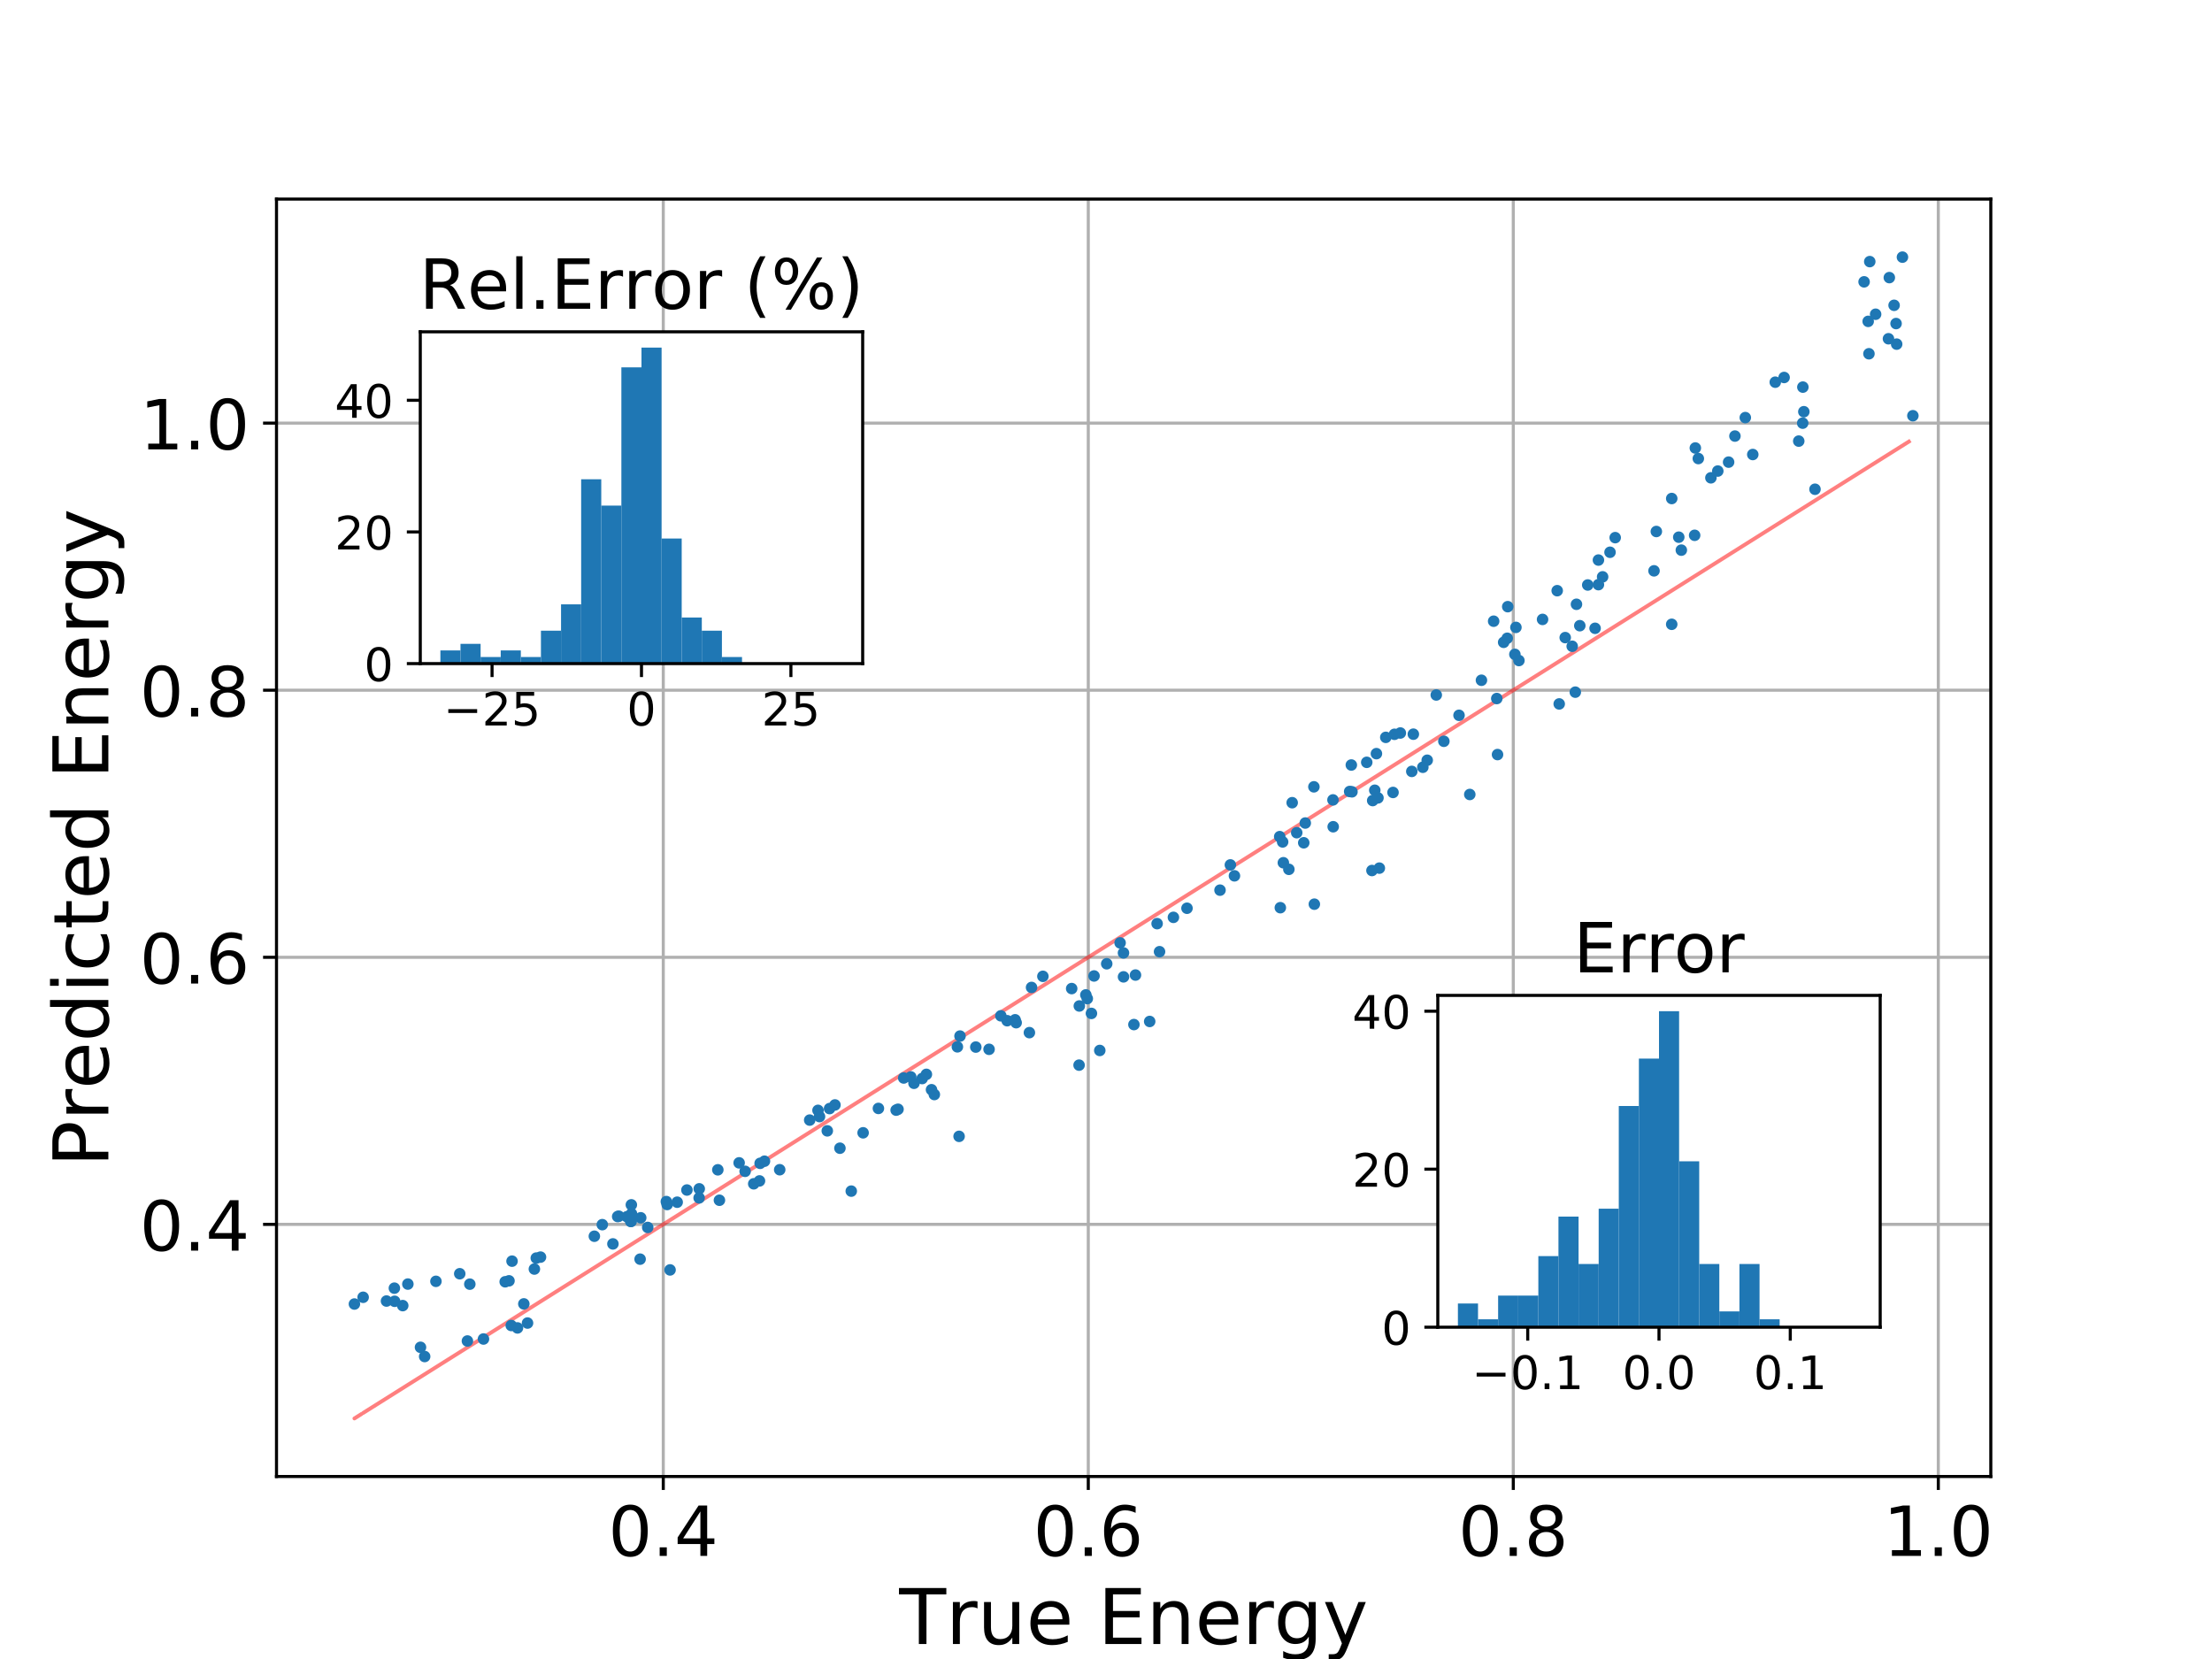 <?xml version="1.0" encoding="utf-8" standalone="no"?>
<!DOCTYPE svg PUBLIC "-//W3C//DTD SVG 1.1//EN"
  "http://www.w3.org/Graphics/SVG/1.1/DTD/svg11.dtd">
<!-- Created with matplotlib (http://matplotlib.org/) -->
<svg height="432pt" version="1.1" viewBox="0 0 576 432" width="576pt" xmlns="http://www.w3.org/2000/svg" xmlns:xlink="http://www.w3.org/1999/xlink">
 <defs>
  <style type="text/css">
*{stroke-linecap:butt;stroke-linejoin:round;}
  </style>
 </defs>
 <g id="figure_1">
  <g id="patch_1">
   <path d="M 0 432 
L 576 432 
L 576 0 
L 0 0 
z
" style="fill:#ffffff;"/>
  </g>
  <g id="axes_1">
   <g id="patch_2">
    <path d="M 72 384.48 
L 518.4 384.48 
L 518.4 51.84 
L 72 51.84 
z
" style="fill:#ffffff;"/>
   </g>
   <g id="matplotlib.axis_1">
    <g id="xtick_1">
     <g id="line2d_1">
      <path clip-path="url(#p6401d46cd3)" d="M 172.715 384.48 
L 172.715 51.84 
" style="fill:none;stroke:#b0b0b0;stroke-linecap:square;stroke-width:0.8;"/>
     </g>
     <g id="line2d_2">
      <defs>
       <path d="M 0 0 
L 0 3.5 
" id="m189e2638ca" style="stroke:#000000;stroke-width:0.8;"/>
      </defs>
      <g>
       <use style="stroke:#000000;stroke-width:0.8;" x="172.715" xlink:href="#m189e2638ca" y="384.48"/>
      </g>
     </g>
     <g id="text_1">
      <!-- 0.4 -->
      <defs>
       <path d="M 31.781 66.406 
Q 24.172 66.406 20.328 58.906 
Q 16.5 51.422 16.5 36.375 
Q 16.5 21.391 20.328 13.891 
Q 24.172 6.391 31.781 6.391 
Q 39.453 6.391 43.281 13.891 
Q 47.125 21.391 47.125 36.375 
Q 47.125 51.422 43.281 58.906 
Q 39.453 66.406 31.781 66.406 
z
M 31.781 74.219 
Q 44.047 74.219 50.516 64.516 
Q 56.984 54.828 56.984 36.375 
Q 56.984 17.969 50.516 8.266 
Q 44.047 -1.422 31.781 -1.422 
Q 19.531 -1.422 13.062 8.266 
Q 6.594 17.969 6.594 36.375 
Q 6.594 54.828 13.062 64.516 
Q 19.531 74.219 31.781 74.219 
z
" id="DejaVuSans-30"/>
       <path d="M 10.688 12.406 
L 21 12.406 
L 21 0 
L 10.688 0 
z
" id="DejaVuSans-2e"/>
       <path d="M 37.797 64.312 
L 12.891 25.391 
L 37.797 25.391 
z
M 35.203 72.906 
L 47.609 72.906 
L 47.609 25.391 
L 58.016 25.391 
L 58.016 17.188 
L 47.609 17.188 
L 47.609 0 
L 37.797 0 
L 37.797 17.188 
L 4.891 17.188 
L 4.891 26.703 
z
" id="DejaVuSans-34"/>
      </defs>
      <g transform="translate(158.402 405.157)scale(0.18 -0.18)">
       <use xlink:href="#DejaVuSans-30"/>
       <use x="63.623" xlink:href="#DejaVuSans-2e"/>
       <use x="95.41" xlink:href="#DejaVuSans-34"/>
      </g>
     </g>
    </g>
    <g id="xtick_2">
     <g id="line2d_3">
      <path clip-path="url(#p6401d46cd3)" d="M 283.387 384.48 
L 283.387 51.84 
" style="fill:none;stroke:#b0b0b0;stroke-linecap:square;stroke-width:0.8;"/>
     </g>
     <g id="line2d_4">
      <g>
       <use style="stroke:#000000;stroke-width:0.8;" x="283.387" xlink:href="#m189e2638ca" y="384.48"/>
      </g>
     </g>
     <g id="text_2">
      <!-- 0.6 -->
      <defs>
       <path d="M 33.016 40.375 
Q 26.375 40.375 22.484 35.828 
Q 18.609 31.297 18.609 23.391 
Q 18.609 15.531 22.484 10.953 
Q 26.375 6.391 33.016 6.391 
Q 39.656 6.391 43.531 10.953 
Q 47.406 15.531 47.406 23.391 
Q 47.406 31.297 43.531 35.828 
Q 39.656 40.375 33.016 40.375 
z
M 52.594 71.297 
L 52.594 62.312 
Q 48.875 64.062 45.094 64.984 
Q 41.312 65.922 37.594 65.922 
Q 27.828 65.922 22.672 59.328 
Q 17.531 52.734 16.797 39.406 
Q 19.672 43.656 24.016 45.922 
Q 28.375 48.188 33.594 48.188 
Q 44.578 48.188 50.953 41.516 
Q 57.328 34.859 57.328 23.391 
Q 57.328 12.156 50.688 5.359 
Q 44.047 -1.422 33.016 -1.422 
Q 20.359 -1.422 13.672 8.266 
Q 6.984 17.969 6.984 36.375 
Q 6.984 53.656 15.188 63.938 
Q 23.391 74.219 37.203 74.219 
Q 40.922 74.219 44.703 73.484 
Q 48.484 72.75 52.594 71.297 
z
" id="DejaVuSans-36"/>
      </defs>
      <g transform="translate(269.074 405.157)scale(0.18 -0.18)">
       <use xlink:href="#DejaVuSans-30"/>
       <use x="63.623" xlink:href="#DejaVuSans-2e"/>
       <use x="95.41" xlink:href="#DejaVuSans-36"/>
      </g>
     </g>
    </g>
    <g id="xtick_3">
     <g id="line2d_5">
      <path clip-path="url(#p6401d46cd3)" d="M 394.059 384.48 
L 394.059 51.84 
" style="fill:none;stroke:#b0b0b0;stroke-linecap:square;stroke-width:0.8;"/>
     </g>
     <g id="line2d_6">
      <g>
       <use style="stroke:#000000;stroke-width:0.8;" x="394.059" xlink:href="#m189e2638ca" y="384.48"/>
      </g>
     </g>
     <g id="text_3">
      <!-- 0.8 -->
      <defs>
       <path d="M 31.781 34.625 
Q 24.75 34.625 20.719 30.859 
Q 16.703 27.094 16.703 20.516 
Q 16.703 13.922 20.719 10.156 
Q 24.75 6.391 31.781 6.391 
Q 38.812 6.391 42.859 10.172 
Q 46.922 13.969 46.922 20.516 
Q 46.922 27.094 42.891 30.859 
Q 38.875 34.625 31.781 34.625 
z
M 21.922 38.812 
Q 15.578 40.375 12.031 44.719 
Q 8.5 49.078 8.5 55.328 
Q 8.5 64.062 14.719 69.141 
Q 20.953 74.219 31.781 74.219 
Q 42.672 74.219 48.875 69.141 
Q 55.078 64.062 55.078 55.328 
Q 55.078 49.078 51.531 44.719 
Q 48 40.375 41.703 38.812 
Q 48.828 37.156 52.797 32.312 
Q 56.781 27.484 56.781 20.516 
Q 56.781 9.906 50.312 4.234 
Q 43.844 -1.422 31.781 -1.422 
Q 19.734 -1.422 13.25 4.234 
Q 6.781 9.906 6.781 20.516 
Q 6.781 27.484 10.781 32.312 
Q 14.797 37.156 21.922 38.812 
z
M 18.312 54.391 
Q 18.312 48.734 21.844 45.562 
Q 25.391 42.391 31.781 42.391 
Q 38.141 42.391 41.719 45.562 
Q 45.312 48.734 45.312 54.391 
Q 45.312 60.062 41.719 63.234 
Q 38.141 66.406 31.781 66.406 
Q 25.391 66.406 21.844 63.234 
Q 18.312 60.062 18.312 54.391 
z
" id="DejaVuSans-38"/>
      </defs>
      <g transform="translate(379.746 405.157)scale(0.18 -0.18)">
       <use xlink:href="#DejaVuSans-30"/>
       <use x="63.623" xlink:href="#DejaVuSans-2e"/>
       <use x="95.41" xlink:href="#DejaVuSans-38"/>
      </g>
     </g>
    </g>
    <g id="xtick_4">
     <g id="line2d_7">
      <path clip-path="url(#p6401d46cd3)" d="M 504.731 384.48 
L 504.731 51.84 
" style="fill:none;stroke:#b0b0b0;stroke-linecap:square;stroke-width:0.8;"/>
     </g>
     <g id="line2d_8">
      <g>
       <use style="stroke:#000000;stroke-width:0.8;" x="504.731" xlink:href="#m189e2638ca" y="384.48"/>
      </g>
     </g>
     <g id="text_4">
      <!-- 1.0 -->
      <defs>
       <path d="M 12.406 8.297 
L 28.516 8.297 
L 28.516 63.922 
L 10.984 60.406 
L 10.984 69.391 
L 28.422 72.906 
L 38.281 72.906 
L 38.281 8.297 
L 54.391 8.297 
L 54.391 0 
L 12.406 0 
z
" id="DejaVuSans-31"/>
      </defs>
      <g transform="translate(490.418 405.157)scale(0.18 -0.18)">
       <use xlink:href="#DejaVuSans-31"/>
       <use x="63.623" xlink:href="#DejaVuSans-2e"/>
       <use x="95.41" xlink:href="#DejaVuSans-30"/>
      </g>
     </g>
    </g>
    <g id="text_5">
     <!-- True Energy -->
     <defs>
      <path d="M -0.297 72.906 
L 61.375 72.906 
L 61.375 64.594 
L 35.5 64.594 
L 35.5 0 
L 25.594 0 
L 25.594 64.594 
L -0.297 64.594 
z
" id="DejaVuSans-54"/>
      <path d="M 41.109 46.297 
Q 39.594 47.172 37.812 47.578 
Q 36.031 48 33.891 48 
Q 26.266 48 22.188 43.047 
Q 18.109 38.094 18.109 28.812 
L 18.109 0 
L 9.078 0 
L 9.078 54.688 
L 18.109 54.688 
L 18.109 46.188 
Q 20.953 51.172 25.484 53.578 
Q 30.031 56 36.531 56 
Q 37.453 56 38.578 55.875 
Q 39.703 55.766 41.062 55.516 
z
" id="DejaVuSans-72"/>
      <path d="M 8.5 21.578 
L 8.5 54.688 
L 17.484 54.688 
L 17.484 21.922 
Q 17.484 14.156 20.5 10.266 
Q 23.531 6.391 29.594 6.391 
Q 36.859 6.391 41.078 11.031 
Q 45.312 15.672 45.312 23.688 
L 45.312 54.688 
L 54.297 54.688 
L 54.297 0 
L 45.312 0 
L 45.312 8.406 
Q 42.047 3.422 37.719 1 
Q 33.406 -1.422 27.688 -1.422 
Q 18.266 -1.422 13.375 4.438 
Q 8.5 10.297 8.5 21.578 
z
M 31.109 56 
z
" id="DejaVuSans-75"/>
      <path d="M 56.203 29.594 
L 56.203 25.203 
L 14.891 25.203 
Q 15.484 15.922 20.484 11.062 
Q 25.484 6.203 34.422 6.203 
Q 39.594 6.203 44.453 7.469 
Q 49.312 8.734 54.109 11.281 
L 54.109 2.781 
Q 49.266 0.734 44.188 -0.344 
Q 39.109 -1.422 33.891 -1.422 
Q 20.797 -1.422 13.156 6.188 
Q 5.516 13.812 5.516 26.812 
Q 5.516 40.234 12.766 48.109 
Q 20.016 56 32.328 56 
Q 43.359 56 49.781 48.891 
Q 56.203 41.797 56.203 29.594 
z
M 47.219 32.234 
Q 47.125 39.594 43.094 43.984 
Q 39.062 48.391 32.422 48.391 
Q 24.906 48.391 20.391 44.141 
Q 15.875 39.891 15.188 32.172 
z
" id="DejaVuSans-65"/>
      <path id="DejaVuSans-20"/>
      <path d="M 9.812 72.906 
L 55.906 72.906 
L 55.906 64.594 
L 19.672 64.594 
L 19.672 43.016 
L 54.391 43.016 
L 54.391 34.719 
L 19.672 34.719 
L 19.672 8.297 
L 56.781 8.297 
L 56.781 0 
L 9.812 0 
z
" id="DejaVuSans-45"/>
      <path d="M 54.891 33.016 
L 54.891 0 
L 45.906 0 
L 45.906 32.719 
Q 45.906 40.484 42.875 44.328 
Q 39.844 48.188 33.797 48.188 
Q 26.516 48.188 22.312 43.547 
Q 18.109 38.922 18.109 30.906 
L 18.109 0 
L 9.078 0 
L 9.078 54.688 
L 18.109 54.688 
L 18.109 46.188 
Q 21.344 51.125 25.703 53.562 
Q 30.078 56 35.797 56 
Q 45.219 56 50.047 50.172 
Q 54.891 44.344 54.891 33.016 
z
" id="DejaVuSans-6e"/>
      <path d="M 45.406 27.984 
Q 45.406 37.75 41.375 43.109 
Q 37.359 48.484 30.078 48.484 
Q 22.859 48.484 18.828 43.109 
Q 14.797 37.75 14.797 27.984 
Q 14.797 18.266 18.828 12.891 
Q 22.859 7.516 30.078 7.516 
Q 37.359 7.516 41.375 12.891 
Q 45.406 18.266 45.406 27.984 
z
M 54.391 6.781 
Q 54.391 -7.172 48.188 -13.984 
Q 42 -20.797 29.203 -20.797 
Q 24.469 -20.797 20.266 -20.094 
Q 16.062 -19.391 12.109 -17.922 
L 12.109 -9.188 
Q 16.062 -11.328 19.922 -12.344 
Q 23.781 -13.375 27.781 -13.375 
Q 36.625 -13.375 41.016 -8.766 
Q 45.406 -4.156 45.406 5.172 
L 45.406 9.625 
Q 42.625 4.781 38.281 2.391 
Q 33.938 0 27.875 0 
Q 17.828 0 11.672 7.656 
Q 5.516 15.328 5.516 27.984 
Q 5.516 40.672 11.672 48.328 
Q 17.828 56 27.875 56 
Q 33.938 56 38.281 53.609 
Q 42.625 51.219 45.406 46.391 
L 45.406 54.688 
L 54.391 54.688 
z
" id="DejaVuSans-67"/>
      <path d="M 32.172 -5.078 
Q 28.375 -14.844 24.75 -17.812 
Q 21.141 -20.797 15.094 -20.797 
L 7.906 -20.797 
L 7.906 -13.281 
L 13.188 -13.281 
Q 16.891 -13.281 18.938 -11.516 
Q 21 -9.766 23.484 -3.219 
L 25.094 0.875 
L 2.984 54.688 
L 12.5 54.688 
L 29.594 11.922 
L 46.688 54.688 
L 56.203 54.688 
z
" id="DejaVuSans-79"/>
     </defs>
     <g transform="translate(234.148 428.098)scale(0.2 -0.2)">
      <use xlink:href="#DejaVuSans-54"/>
      <use x="60.865" xlink:href="#DejaVuSans-72"/>
      <use x="101.979" xlink:href="#DejaVuSans-75"/>
      <use x="165.357" xlink:href="#DejaVuSans-65"/>
      <use x="226.881" xlink:href="#DejaVuSans-20"/>
      <use x="258.668" xlink:href="#DejaVuSans-45"/>
      <use x="321.852" xlink:href="#DejaVuSans-6e"/>
      <use x="385.23" xlink:href="#DejaVuSans-65"/>
      <use x="446.754" xlink:href="#DejaVuSans-72"/>
      <use x="487.852" xlink:href="#DejaVuSans-67"/>
      <use x="551.328" xlink:href="#DejaVuSans-79"/>
     </g>
    </g>
   </g>
   <g id="matplotlib.axis_2">
    <g id="ytick_1">
     <g id="line2d_9">
      <path clip-path="url(#p6401d46cd3)" d="M 72 318.82 
L 518.4 318.82 
" style="fill:none;stroke:#b0b0b0;stroke-linecap:square;stroke-width:0.8;"/>
     </g>
     <g id="line2d_10">
      <defs>
       <path d="M 0 0 
L -3.5 0 
" id="m3512b00e2d" style="stroke:#000000;stroke-width:0.8;"/>
      </defs>
      <g>
       <use style="stroke:#000000;stroke-width:0.8;" x="72" xlink:href="#m3512b00e2d" y="318.82"/>
      </g>
     </g>
     <g id="text_6">
      <!-- 0.4 -->
      <g transform="translate(36.374 325.658)scale(0.18 -0.18)">
       <use xlink:href="#DejaVuSans-30"/>
       <use x="63.623" xlink:href="#DejaVuSans-2e"/>
       <use x="95.41" xlink:href="#DejaVuSans-34"/>
      </g>
     </g>
    </g>
    <g id="ytick_2">
     <g id="line2d_11">
      <path clip-path="url(#p6401d46cd3)" d="M 72 249.271 
L 518.4 249.271 
" style="fill:none;stroke:#b0b0b0;stroke-linecap:square;stroke-width:0.8;"/>
     </g>
     <g id="line2d_12">
      <g>
       <use style="stroke:#000000;stroke-width:0.8;" x="72" xlink:href="#m3512b00e2d" y="249.271"/>
      </g>
     </g>
     <g id="text_7">
      <!-- 0.6 -->
      <g transform="translate(36.374 256.11)scale(0.18 -0.18)">
       <use xlink:href="#DejaVuSans-30"/>
       <use x="63.623" xlink:href="#DejaVuSans-2e"/>
       <use x="95.41" xlink:href="#DejaVuSans-36"/>
      </g>
     </g>
    </g>
    <g id="ytick_3">
     <g id="line2d_13">
      <path clip-path="url(#p6401d46cd3)" d="M 72 179.722 
L 518.4 179.722 
" style="fill:none;stroke:#b0b0b0;stroke-linecap:square;stroke-width:0.8;"/>
     </g>
     <g id="line2d_14">
      <g>
       <use style="stroke:#000000;stroke-width:0.8;" x="72" xlink:href="#m3512b00e2d" y="179.722"/>
      </g>
     </g>
     <g id="text_8">
      <!-- 0.8 -->
      <g transform="translate(36.374 186.561)scale(0.18 -0.18)">
       <use xlink:href="#DejaVuSans-30"/>
       <use x="63.623" xlink:href="#DejaVuSans-2e"/>
       <use x="95.41" xlink:href="#DejaVuSans-38"/>
      </g>
     </g>
    </g>
    <g id="ytick_4">
     <g id="line2d_15">
      <path clip-path="url(#p6401d46cd3)" d="M 72 110.173 
L 518.4 110.173 
" style="fill:none;stroke:#b0b0b0;stroke-linecap:square;stroke-width:0.8;"/>
     </g>
     <g id="line2d_16">
      <g>
       <use style="stroke:#000000;stroke-width:0.8;" x="72" xlink:href="#m3512b00e2d" y="110.173"/>
      </g>
     </g>
     <g id="text_9">
      <!-- 1.0 -->
      <g transform="translate(36.374 117.012)scale(0.18 -0.18)">
       <use xlink:href="#DejaVuSans-31"/>
       <use x="63.623" xlink:href="#DejaVuSans-2e"/>
       <use x="95.41" xlink:href="#DejaVuSans-30"/>
      </g>
     </g>
    </g>
    <g id="text_10">
     <!-- Predicted Energy -->
     <defs>
      <path d="M 19.672 64.797 
L 19.672 37.406 
L 32.078 37.406 
Q 38.969 37.406 42.719 40.969 
Q 46.484 44.531 46.484 51.125 
Q 46.484 57.672 42.719 61.234 
Q 38.969 64.797 32.078 64.797 
z
M 9.812 72.906 
L 32.078 72.906 
Q 44.344 72.906 50.609 67.359 
Q 56.891 61.812 56.891 51.125 
Q 56.891 40.328 50.609 34.812 
Q 44.344 29.297 32.078 29.297 
L 19.672 29.297 
L 19.672 0 
L 9.812 0 
z
" id="DejaVuSans-50"/>
      <path d="M 45.406 46.391 
L 45.406 75.984 
L 54.391 75.984 
L 54.391 0 
L 45.406 0 
L 45.406 8.203 
Q 42.578 3.328 38.25 0.953 
Q 33.938 -1.422 27.875 -1.422 
Q 17.969 -1.422 11.734 6.484 
Q 5.516 14.406 5.516 27.297 
Q 5.516 40.188 11.734 48.094 
Q 17.969 56 27.875 56 
Q 33.938 56 38.25 53.625 
Q 42.578 51.266 45.406 46.391 
z
M 14.797 27.297 
Q 14.797 17.391 18.875 11.75 
Q 22.953 6.109 30.078 6.109 
Q 37.203 6.109 41.297 11.75 
Q 45.406 17.391 45.406 27.297 
Q 45.406 37.203 41.297 42.844 
Q 37.203 48.484 30.078 48.484 
Q 22.953 48.484 18.875 42.844 
Q 14.797 37.203 14.797 27.297 
z
" id="DejaVuSans-64"/>
      <path d="M 9.422 54.688 
L 18.406 54.688 
L 18.406 0 
L 9.422 0 
z
M 9.422 75.984 
L 18.406 75.984 
L 18.406 64.594 
L 9.422 64.594 
z
" id="DejaVuSans-69"/>
      <path d="M 48.781 52.594 
L 48.781 44.188 
Q 44.969 46.297 41.141 47.344 
Q 37.312 48.391 33.406 48.391 
Q 24.656 48.391 19.812 42.844 
Q 14.984 37.312 14.984 27.297 
Q 14.984 17.281 19.812 11.734 
Q 24.656 6.203 33.406 6.203 
Q 37.312 6.203 41.141 7.25 
Q 44.969 8.297 48.781 10.406 
L 48.781 2.094 
Q 45.016 0.344 40.984 -0.531 
Q 36.969 -1.422 32.422 -1.422 
Q 20.062 -1.422 12.781 6.344 
Q 5.516 14.109 5.516 27.297 
Q 5.516 40.672 12.859 48.328 
Q 20.219 56 33.016 56 
Q 37.156 56 41.109 55.141 
Q 45.062 54.297 48.781 52.594 
z
" id="DejaVuSans-63"/>
      <path d="M 18.312 70.219 
L 18.312 54.688 
L 36.812 54.688 
L 36.812 47.703 
L 18.312 47.703 
L 18.312 18.016 
Q 18.312 11.328 20.141 9.422 
Q 21.969 7.516 27.594 7.516 
L 36.812 7.516 
L 36.812 0 
L 27.594 0 
Q 17.188 0 13.234 3.875 
Q 9.281 7.766 9.281 18.016 
L 9.281 47.703 
L 2.688 47.703 
L 2.688 54.688 
L 9.281 54.688 
L 9.281 70.219 
z
" id="DejaVuSans-74"/>
     </defs>
     <g transform="translate(28.215 303.86)rotate(-90)scale(0.2 -0.2)">
      <use xlink:href="#DejaVuSans-50"/>
      <use x="60.287" xlink:href="#DejaVuSans-72"/>
      <use x="101.369" xlink:href="#DejaVuSans-65"/>
      <use x="162.893" xlink:href="#DejaVuSans-64"/>
      <use x="226.369" xlink:href="#DejaVuSans-69"/>
      <use x="254.152" xlink:href="#DejaVuSans-63"/>
      <use x="309.133" xlink:href="#DejaVuSans-74"/>
      <use x="348.342" xlink:href="#DejaVuSans-65"/>
      <use x="409.865" xlink:href="#DejaVuSans-64"/>
      <use x="473.342" xlink:href="#DejaVuSans-20"/>
      <use x="505.129" xlink:href="#DejaVuSans-45"/>
      <use x="568.312" xlink:href="#DejaVuSans-6e"/>
      <use x="631.691" xlink:href="#DejaVuSans-65"/>
      <use x="693.215" xlink:href="#DejaVuSans-72"/>
      <use x="734.312" xlink:href="#DejaVuSans-67"/>
      <use x="797.789" xlink:href="#DejaVuSans-79"/>
     </g>
    </g>
   </g>
   <g id="line2d_17">
    <path clip-path="url(#p6401d46cd3)" d="M 335.619 216.447 
L 139.151 339.912 
L 139.151 339.912 
L 139.151 339.912 
L 493.888 116.988 
L 280.99 250.777 
L 280.99 250.777 
L 125.897 348.241 
L 125.897 348.241 
L 125.897 348.241 
L 391.549 181.299 
L 164.402 324.044 
L 164.402 324.044 
L 104.871 361.454 
L 104.871 361.454 
L 104.871 361.454 
L 495.393 116.042 
L 139.65 339.599 
L 139.65 339.599 
L 94.559 367.935 
L 94.559 367.935 
L 94.559 367.935 
L 493.22 117.407 
L 450.126 144.489 
L 450.126 144.489 
L 92.291 369.36 
L 430.702 156.695 
L 430.702 156.695 
L 469.462 132.337 
L 469.462 132.337 
L 469.462 132.337 
L 113.517 356.021 
L 182.082 312.933 
L 182.082 312.933 
L 488.408 120.431 
L 456.419 140.533 
L 456.419 140.533 
L 102.696 362.821 
L 395.524 178.802 
L 395.524 178.802 
L 472.62 130.353 
L 416.226 165.792 
L 416.226 165.792 
L 166.681 322.612 
L 407.58 171.226 
L 407.58 171.226 
L 441.281 150.047 
L 441.281 150.047 
L 441.281 150.047 
L 317.69 227.714 
L 317.69 227.714 
L 317.69 227.714 
L 498.109 114.335 
L 462.277 136.852 
L 462.277 136.852 
L 102.761 362.78 
L 339.493 214.013 
L 339.493 214.013 
L 469.715 132.178 
L 437.147 152.645 
L 437.147 152.645 
L 334.184 217.349 
L 334.184 217.349 
" style="fill:none;opacity:0.5;stroke:#ff0000;stroke-dasharray:3.7,1.6;stroke-dashoffset:0;"/>
   </g>
   <g id="line2d_18">
    <defs>
     <path d="M 0 1 
C 0.265 1 0.52 0.895 0.707 0.707 
C 0.895 0.52 1 0.265 1 0 
C 1 -0.265 0.895 -0.52 0.707 -0.707 
C 0.52 -0.895 0.265 -1 0 -1 
C -0.265 -1 -0.52 -0.895 -0.707 -0.707 
C -0.895 -0.52 -1 -0.265 -1 0 
C -1 0.265 -0.895 0.52 -0.707 0.707 
C -0.52 0.895 -0.265 1 0 1 
z
" id="m116f939b4d" style="stroke:#1f77b4;"/>
    </defs>
    <g clip-path="url(#p6401d46cd3)">
     <use style="fill:#1f77b4;stroke:#1f77b4;" x="335.619" xlink:href="#m116f939b4d" y="226.373"/>
     <use style="fill:#1f77b4;stroke:#1f77b4;" x="301.31" xlink:href="#m116f939b4d" y="240.513"/>
     <use style="fill:#1f77b4;stroke:#1f77b4;" x="139.151" xlink:href="#m116f939b4d" y="330.454"/>
     <use style="fill:#1f77b4;stroke:#1f77b4;" x="352.049" xlink:href="#m116f939b4d" y="206.187"/>
     <use style="fill:#1f77b4;stroke:#1f77b4;" x="493.888" xlink:href="#m116f939b4d" y="89.61"/>
     <use style="fill:#1f77b4;stroke:#1f77b4;" x="364.646" xlink:href="#m116f939b4d" y="190.872"/>
     <use style="fill:#1f77b4;stroke:#1f77b4;" x="187.339" xlink:href="#m116f939b4d" y="312.541"/>
     <use style="fill:#1f77b4;stroke:#1f77b4;" x="154.769" xlink:href="#m116f939b4d" y="321.912"/>
     <use style="fill:#1f77b4;stroke:#1f77b4;" x="213.401" xlink:href="#m116f939b4d" y="290.759"/>
     <use style="fill:#1f77b4;stroke:#1f77b4;" x="420.592" xlink:href="#m116f939b4d" y="140"/>
     <use style="fill:#1f77b4;stroke:#1f77b4;" x="194.029" xlink:href="#m116f939b4d" y="305.01"/>
     <use style="fill:#1f77b4;stroke:#1f77b4;" x="357.989" xlink:href="#m116f939b4d" y="205.779"/>
     <use style="fill:#1f77b4;stroke:#1f77b4;" x="243.301" xlink:href="#m116f939b4d" y="285.015"/>
     <use style="fill:#1f77b4;stroke:#1f77b4;" x="485.407" xlink:href="#m116f939b4d" y="73.39"/>
     <use style="fill:#1f77b4;stroke:#1f77b4;" x="283.127" xlink:href="#m116f939b4d" y="260.038"/>
     <use style="fill:#1f77b4;stroke:#1f77b4;" x="280.99" xlink:href="#m116f939b4d" y="277.359"/>
     <use style="fill:#1f77b4;stroke:#1f77b4;" x="125.897" xlink:href="#m116f939b4d" y="348.673"/>
     <use style="fill:#1f77b4;stroke:#1f77b4;" x="391.549" xlink:href="#m116f939b4d" y="167.257"/>
     <use style="fill:#1f77b4;stroke:#1f77b4;" x="161.15" xlink:href="#m116f939b4d" y="316.699"/>
     <use style="fill:#1f77b4;stroke:#1f77b4;" x="363.116" xlink:href="#m116f939b4d" y="191.211"/>
     <use style="fill:#1f77b4;stroke:#1f77b4;" x="133.334" xlink:href="#m116f939b4d" y="328.402"/>
     <use style="fill:#1f77b4;stroke:#1f77b4;" x="389.952" xlink:href="#m116f939b4d" y="196.488"/>
     <use style="fill:#1f77b4;stroke:#1f77b4;" x="260.617" xlink:href="#m116f939b4d" y="264.517"/>
     <use style="fill:#1f77b4;stroke:#1f77b4;" x="164.402" xlink:href="#m116f939b4d" y="313.736"/>
     <use style="fill:#1f77b4;stroke:#1f77b4;" x="104.871" xlink:href="#m116f939b4d" y="339.978"/>
     <use style="fill:#1f77b4;stroke:#1f77b4;" x="216.015" xlink:href="#m116f939b4d" y="288.672"/>
     <use style="fill:#1f77b4;stroke:#1f77b4;" x="210.844" xlink:href="#m116f939b4d" y="291.669"/>
     <use style="fill:#1f77b4;stroke:#1f77b4;" x="351.453" xlink:href="#m116f939b4d" y="206.103"/>
     <use style="fill:#1f77b4;stroke:#1f77b4;" x="215.425" xlink:href="#m116f939b4d" y="294.47"/>
     <use style="fill:#1f77b4;stroke:#1f77b4;" x="437.816" xlink:href="#m116f939b4d" y="143.255"/>
     <use style="fill:#1f77b4;stroke:#1f77b4;" x="301.942" xlink:href="#m116f939b4d" y="247.819"/>
     <use style="fill:#1f77b4;stroke:#1f77b4;" x="320.385" xlink:href="#m116f939b4d" y="225.223"/>
     <use style="fill:#1f77b4;stroke:#1f77b4;" x="136.404" xlink:href="#m116f939b4d" y="339.53"/>
     <use style="fill:#1f77b4;stroke:#1f77b4;" x="375.979" xlink:href="#m116f939b4d" y="193.03"/>
     <use style="fill:#1f77b4;stroke:#1f77b4;" x="415.358" xlink:href="#m116f939b4d" y="163.609"/>
     <use style="fill:#1f77b4;stroke:#1f77b4;" x="174.481" xlink:href="#m116f939b4d" y="330.683"/>
     <use style="fill:#1f77b4;stroke:#1f77b4;" x="228.737" xlink:href="#m116f939b4d" y="288.632"/>
     <use style="fill:#1f77b4;stroke:#1f77b4;" x="442.241" xlink:href="#m116f939b4d" y="119.407"/>
     <use style="fill:#1f77b4;stroke:#1f77b4;" x="134.754" xlink:href="#m116f939b4d" y="345.788"/>
     <use style="fill:#1f77b4;stroke:#1f77b4;" x="416.227" xlink:href="#m116f939b4d" y="145.839"/>
     <use style="fill:#1f77b4;stroke:#1f77b4;" x="367.63" xlink:href="#m116f939b4d" y="200.872"/>
     <use style="fill:#1f77b4;stroke:#1f77b4;" x="122.34" xlink:href="#m116f939b4d" y="334.391"/>
     <use style="fill:#1f77b4;stroke:#1f77b4;" x="264.332" xlink:href="#m116f939b4d" y="265.55"/>
     <use style="fill:#1f77b4;stroke:#1f77b4;" x="295.677" xlink:href="#m116f939b4d" y="253.9"/>
     <use style="fill:#1f77b4;stroke:#1f77b4;" x="464.579" xlink:href="#m116f939b4d" y="98.295"/>
     <use style="fill:#1f77b4;stroke:#1f77b4;" x="159.602" xlink:href="#m116f939b4d" y="323.909"/>
     <use style="fill:#1f77b4;stroke:#1f77b4;" x="160.843" xlink:href="#m116f939b4d" y="316.785"/>
     <use style="fill:#1f77b4;stroke:#1f77b4;" x="333.996" xlink:href="#m116f939b4d" y="219.234"/>
     <use style="fill:#1f77b4;stroke:#1f77b4;" x="178.875" xlink:href="#m116f939b4d" y="309.879"/>
     <use style="fill:#1f77b4;stroke:#1f77b4;" x="305.556" xlink:href="#m116f939b4d" y="238.877"/>
     <use style="fill:#1f77b4;stroke:#1f77b4;" x="240.128" xlink:href="#m116f939b4d" y="280.854"/>
     <use style="fill:#1f77b4;stroke:#1f77b4;" x="281.053" xlink:href="#m116f939b4d" y="261.955"/>
     <use style="fill:#1f77b4;stroke:#1f77b4;" x="491.754" xlink:href="#m116f939b4d" y="88.211"/>
     <use style="fill:#1f77b4;stroke:#1f77b4;" x="284.207" xlink:href="#m116f939b4d" y="263.891"/>
     <use style="fill:#1f77b4;stroke:#1f77b4;" x="360.856" xlink:href="#m116f939b4d" y="192.006"/>
     <use style="fill:#1f77b4;stroke:#1f77b4;" x="192.467" xlink:href="#m116f939b4d" y="302.805"/>
     <use style="fill:#1f77b4;stroke:#1f77b4;" x="140.748" xlink:href="#m116f939b4d" y="327.348"/>
     <use style="fill:#1f77b4;stroke:#1f77b4;" x="382.729" xlink:href="#m116f939b4d" y="206.881"/>
     <use style="fill:#1f77b4;stroke:#1f77b4;" x="121.715" xlink:href="#m116f939b4d" y="349.195"/>
     <use style="fill:#1f77b4;stroke:#1f77b4;" x="291.673" xlink:href="#m116f939b4d" y="245.521"/>
     <use style="fill:#1f77b4;stroke:#1f77b4;" x="309.091" xlink:href="#m116f939b4d" y="236.505"/>
     <use style="fill:#1f77b4;stroke:#1f77b4;" x="469.418" xlink:href="#m116f939b4d" y="110.189"/>
     <use style="fill:#1f77b4;stroke:#1f77b4;" x="164.357" xlink:href="#m116f939b4d" y="318.04"/>
     <use style="fill:#1f77b4;stroke:#1f77b4;" x="249.983" xlink:href="#m116f939b4d" y="269.789"/>
     <use style="fill:#1f77b4;stroke:#1f77b4;" x="493.734" xlink:href="#m116f939b4d" y="84.254"/>
     <use style="fill:#1f77b4;stroke:#1f77b4;" x="288.188" xlink:href="#m116f939b4d" y="250.964"/>
     <use style="fill:#1f77b4;stroke:#1f77b4;" x="417.318" xlink:href="#m116f939b4d" y="150.209"/>
     <use style="fill:#1f77b4;stroke:#1f77b4;" x="358.418" xlink:href="#m116f939b4d" y="196.249"/>
     <use style="fill:#1f77b4;stroke:#1f77b4;" x="182.051" xlink:href="#m116f939b4d" y="311.933"/>
     <use style="fill:#1f77b4;stroke:#1f77b4;" x="495.393" xlink:href="#m116f939b4d" y="66.96"/>
     <use style="fill:#1f77b4;stroke:#1f77b4;" x="368.033" xlink:href="#m116f939b4d" y="191.18"/>
     <use style="fill:#1f77b4;stroke:#1f77b4;" x="359.178" xlink:href="#m116f939b4d" y="226.057"/>
     <use style="fill:#1f77b4;stroke:#1f77b4;" x="235.325" xlink:href="#m116f939b4d" y="280.705"/>
     <use style="fill:#1f77b4;stroke:#1f77b4;" x="370.503" xlink:href="#m116f939b4d" y="199.792"/>
     <use style="fill:#1f77b4;stroke:#1f77b4;" x="351.883" xlink:href="#m116f939b4d" y="199.207"/>
     <use style="fill:#1f77b4;stroke:#1f77b4;" x="435.316" xlink:href="#m116f939b4d" y="129.813"/>
     <use style="fill:#1f77b4;stroke:#1f77b4;" x="401.679" xlink:href="#m116f939b4d" y="161.293"/>
     <use style="fill:#1f77b4;stroke:#1f77b4;" x="284.885" xlink:href="#m116f939b4d" y="254.139"/>
     <use style="fill:#1f77b4;stroke:#1f77b4;" x="286.381" xlink:href="#m116f939b4d" y="273.537"/>
     <use style="fill:#1f77b4;stroke:#1f77b4;" x="279.063" xlink:href="#m116f939b4d" y="257.423"/>
     <use style="fill:#1f77b4;stroke:#1f77b4;" x="491.977" xlink:href="#m116f939b4d" y="72.289"/>
     <use style="fill:#1f77b4;stroke:#1f77b4;" x="392.612" xlink:href="#m116f939b4d" y="157.975"/>
     <use style="fill:#1f77b4;stroke:#1f77b4;" x="431.308" xlink:href="#m116f939b4d" y="138.399"/>
     <use style="fill:#1f77b4;stroke:#1f77b4;" x="451.773" xlink:href="#m116f939b4d" y="113.551"/>
     <use style="fill:#1f77b4;stroke:#1f77b4;" x="173.731" xlink:href="#m116f939b4d" y="313.653"/>
     <use style="fill:#1f77b4;stroke:#1f77b4;" x="339.892" xlink:href="#m116f939b4d" y="214.315"/>
     <use style="fill:#1f77b4;stroke:#1f77b4;" x="137.367" xlink:href="#m116f939b4d" y="344.518"/>
     <use style="fill:#1f77b4;stroke:#1f77b4;" x="213.007" xlink:href="#m116f939b4d" y="289.134"/>
     <use style="fill:#1f77b4;stroke:#1f77b4;" x="321.449" xlink:href="#m116f939b4d" y="228.064"/>
     <use style="fill:#1f77b4;stroke:#1f77b4;" x="249.746" xlink:href="#m116f939b4d" y="295.903"/>
     <use style="fill:#1f77b4;stroke:#1f77b4;" x="445.514" xlink:href="#m116f939b4d" y="124.422"/>
     <use style="fill:#1f77b4;stroke:#1f77b4;" x="333.396" xlink:href="#m116f939b4d" y="236.361"/>
     <use style="fill:#1f77b4;stroke:#1f77b4;" x="203.035" xlink:href="#m116f939b4d" y="304.594"/>
     <use style="fill:#1f77b4;stroke:#1f77b4;" x="406.015" xlink:href="#m116f939b4d" y="183.3"/>
     <use style="fill:#1f77b4;stroke:#1f77b4;" x="110.582" xlink:href="#m116f939b4d" y="353.236"/>
     <use style="fill:#1f77b4;stroke:#1f77b4;" x="237.163" xlink:href="#m116f939b4d" y="280.425"/>
     <use style="fill:#1f77b4;stroke:#1f77b4;" x="374.003" xlink:href="#m116f939b4d" y="180.969"/>
     <use style="fill:#1f77b4;stroke:#1f77b4;" x="394.743" xlink:href="#m116f939b4d" y="163.371"/>
     <use style="fill:#1f77b4;stroke:#1f77b4;" x="139.65" xlink:href="#m116f939b4d" y="327.601"/>
     <use style="fill:#1f77b4;stroke:#1f77b4;" x="94.559" xlink:href="#m116f939b4d" y="337.809"/>
     <use style="fill:#1f77b4;stroke:#1f77b4;" x="468.39" xlink:href="#m116f939b4d" y="114.863"/>
     <use style="fill:#1f77b4;stroke:#1f77b4;" x="249.301" xlink:href="#m116f939b4d" y="272.592"/>
     <use style="fill:#1f77b4;stroke:#1f77b4;" x="233.353" xlink:href="#m116f939b4d" y="289.077"/>
     <use style="fill:#1f77b4;stroke:#1f77b4;" x="166.842" xlink:href="#m116f939b4d" y="317.109"/>
     <use style="fill:#1f77b4;stroke:#1f77b4;" x="217.423" xlink:href="#m116f939b4d" y="287.723"/>
     <use style="fill:#1f77b4;stroke:#1f77b4;" x="486.882" xlink:href="#m116f939b4d" y="68.121"/>
     <use style="fill:#1f77b4;stroke:#1f77b4;" x="355.898" xlink:href="#m116f939b4d" y="198.509"/>
     <use style="fill:#1f77b4;stroke:#1f77b4;" x="362.74" xlink:href="#m116f939b4d" y="206.353"/>
     <use style="fill:#1f77b4;stroke:#1f77b4;" x="156.838" xlink:href="#m116f939b4d" y="318.897"/>
     <use style="fill:#1f77b4;stroke:#1f77b4;" x="493.22" xlink:href="#m116f939b4d" y="79.501"/>
     <use style="fill:#1f77b4;stroke:#1f77b4;" x="196.27" xlink:href="#m116f939b4d" y="308.258"/>
     <use style="fill:#1f77b4;stroke:#1f77b4;" x="486.669" xlink:href="#m116f939b4d" y="92.118"/>
     <use style="fill:#1f77b4;stroke:#1f77b4;" x="411.377" xlink:href="#m116f939b4d" y="162.928"/>
     <use style="fill:#1f77b4;stroke:#1f77b4;" x="109.496" xlink:href="#m116f939b4d" y="350.835"/>
     <use style="fill:#1f77b4;stroke:#1f77b4;" x="299.376" xlink:href="#m116f939b4d" y="265.987"/>
     <use style="fill:#1f77b4;stroke:#1f77b4;" x="450.126" xlink:href="#m116f939b4d" y="120.337"/>
     <use style="fill:#1f77b4;stroke:#1f77b4;" x="92.291" xlink:href="#m116f939b4d" y="339.566"/>
     <use style="fill:#1f77b4;stroke:#1f77b4;" x="106.207" xlink:href="#m116f939b4d" y="334.37"/>
     <use style="fill:#1f77b4;stroke:#1f77b4;" x="357.257" xlink:href="#m116f939b4d" y="226.681"/>
     <use style="fill:#1f77b4;stroke:#1f77b4;" x="100.644" xlink:href="#m116f939b4d" y="338.787"/>
     <use style="fill:#1f77b4;stroke:#1f77b4;" x="430.702" xlink:href="#m116f939b4d" y="148.644"/>
     <use style="fill:#1f77b4;stroke:#1f77b4;" x="469.462" xlink:href="#m116f939b4d" y="100.802"/>
     <use style="fill:#1f77b4;stroke:#1f77b4;" x="113.517" xlink:href="#m116f939b4d" y="333.655"/>
     <use style="fill:#1f77b4;stroke:#1f77b4;" x="295.273" xlink:href="#m116f939b4d" y="266.796"/>
     <use style="fill:#1f77b4;stroke:#1f77b4;" x="238.001" xlink:href="#m116f939b4d" y="282.084"/>
     <use style="fill:#1f77b4;stroke:#1f77b4;" x="224.751" xlink:href="#m116f939b4d" y="294.98"/>
     <use style="fill:#1f77b4;stroke:#1f77b4;" x="233.842" xlink:href="#m116f939b4d" y="288.849"/>
     <use style="fill:#1f77b4;stroke:#1f77b4;" x="292.553" xlink:href="#m116f939b4d" y="248.137"/>
     <use style="fill:#1f77b4;stroke:#1f77b4;" x="333.235" xlink:href="#m116f939b4d" y="217.857"/>
     <use style="fill:#1f77b4;stroke:#1f77b4;" x="182.082" xlink:href="#m116f939b4d" y="309.568"/>
     <use style="fill:#1f77b4;stroke:#1f77b4;" x="486.471" xlink:href="#m116f939b4d" y="83.683"/>
     <use style="fill:#1f77b4;stroke:#1f77b4;" x="342.252" xlink:href="#m116f939b4d" y="235.445"/>
     <use style="fill:#1f77b4;stroke:#1f77b4;" x="358.821" xlink:href="#m116f939b4d" y="207.769"/>
     <use style="fill:#1f77b4;stroke:#1f77b4;" x="264.606" xlink:href="#m116f939b4d" y="266.309"/>
     <use style="fill:#1f77b4;stroke:#1f77b4;" x="488.408" xlink:href="#m116f939b4d" y="81.826"/>
     <use style="fill:#1f77b4;stroke:#1f77b4;" x="456.419" xlink:href="#m116f939b4d" y="118.355"/>
     <use style="fill:#1f77b4;stroke:#1f77b4;" x="102.696" xlink:href="#m116f939b4d" y="335.435"/>
     <use style="fill:#1f77b4;stroke:#1f77b4;" x="241.232" xlink:href="#m116f939b4d" y="279.759"/>
     <use style="fill:#1f77b4;stroke:#1f77b4;" x="410.51" xlink:href="#m116f939b4d" y="157.354"/>
     <use style="fill:#1f77b4;stroke:#1f77b4;" x="132.541" xlink:href="#m116f939b4d" y="333.525"/>
     <use style="fill:#1f77b4;stroke:#1f77b4;" x="268.615" xlink:href="#m116f939b4d" y="257.129"/>
     <use style="fill:#1f77b4;stroke:#1f77b4;" x="254.097" xlink:href="#m116f939b4d" y="272.655"/>
     <use style="fill:#1f77b4;stroke:#1f77b4;" x="271.565" xlink:href="#m116f939b4d" y="254.234"/>
     <use style="fill:#1f77b4;stroke:#1f77b4;" x="392.481" xlink:href="#m116f939b4d" y="166.205"/>
     <use style="fill:#1f77b4;stroke:#1f77b4;" x="347.106" xlink:href="#m116f939b4d" y="208.293"/>
     <use style="fill:#1f77b4;stroke:#1f77b4;" x="379.928" xlink:href="#m116f939b4d" y="186.264"/>
     <use style="fill:#1f77b4;stroke:#1f77b4;" x="410.207" xlink:href="#m116f939b4d" y="180.236"/>
     <use style="fill:#1f77b4;stroke:#1f77b4;" x="395.524" xlink:href="#m116f939b4d" y="172.004"/>
     <use style="fill:#1f77b4;stroke:#1f77b4;" x="472.62" xlink:href="#m116f939b4d" y="127.4"/>
     <use style="fill:#1f77b4;stroke:#1f77b4;" x="416.226" xlink:href="#m116f939b4d" y="152.241"/>
     <use style="fill:#1f77b4;stroke:#1f77b4;" x="197.935" xlink:href="#m116f939b4d" y="302.929"/>
     <use style="fill:#1f77b4;stroke:#1f77b4;" x="199.067" xlink:href="#m116f939b4d" y="302.374"/>
     <use style="fill:#1f77b4;stroke:#1f77b4;" x="337.665" xlink:href="#m116f939b4d" y="216.831"/>
     <use style="fill:#1f77b4;stroke:#1f77b4;" x="166.681" xlink:href="#m116f939b4d" y="327.881"/>
     <use style="fill:#1f77b4;stroke:#1f77b4;" x="218.715" xlink:href="#m116f939b4d" y="298.991"/>
     <use style="fill:#1f77b4;stroke:#1f77b4;" x="394.471" xlink:href="#m116f939b4d" y="170.391"/>
     <use style="fill:#1f77b4;stroke:#1f77b4;" x="357.444" xlink:href="#m116f939b4d" y="208.467"/>
     <use style="fill:#1f77b4;stroke:#1f77b4;" x="413.446" xlink:href="#m116f939b4d" y="152.329"/>
     <use style="fill:#1f77b4;stroke:#1f77b4;" x="347.16" xlink:href="#m116f939b4d" y="215.282"/>
     <use style="fill:#1f77b4;stroke:#1f77b4;" x="407.58" xlink:href="#m116f939b4d" y="166.029"/>
     <use style="fill:#1f77b4;stroke:#1f77b4;" x="435.311" xlink:href="#m116f939b4d" y="162.566"/>
     <use style="fill:#1f77b4;stroke:#1f77b4;" x="441.281" xlink:href="#m116f939b4d" y="139.392"/>
     <use style="fill:#1f77b4;stroke:#1f77b4;" x="385.765" xlink:href="#m116f939b4d" y="177.137"/>
     <use style="fill:#1f77b4;stroke:#1f77b4;" x="317.69" xlink:href="#m116f939b4d" y="231.794"/>
     <use style="fill:#1f77b4;stroke:#1f77b4;" x="498.109" xlink:href="#m116f939b4d" y="108.256"/>
     <use style="fill:#1f77b4;stroke:#1f77b4;" x="409.398" xlink:href="#m116f939b4d" y="168.287"/>
     <use style="fill:#1f77b4;stroke:#1f77b4;" x="405.492" xlink:href="#m116f939b4d" y="153.814"/>
     <use style="fill:#1f77b4;stroke:#1f77b4;" x="454.471" xlink:href="#m116f939b4d" y="108.742"/>
     <use style="fill:#1f77b4;stroke:#1f77b4;" x="462.277" xlink:href="#m116f939b4d" y="99.52"/>
     <use style="fill:#1f77b4;stroke:#1f77b4;" x="242.562" xlink:href="#m116f939b4d" y="283.76"/>
     <use style="fill:#1f77b4;stroke:#1f77b4;" x="176.335" xlink:href="#m116f939b4d" y="313.052"/>
     <use style="fill:#1f77b4;stroke:#1f77b4;" x="292.562" xlink:href="#m116f939b4d" y="254.373"/>
     <use style="fill:#1f77b4;stroke:#1f77b4;" x="164.448" xlink:href="#m116f939b4d" y="316.059"/>
     <use style="fill:#1f77b4;stroke:#1f77b4;" x="342.136" xlink:href="#m116f939b4d" y="204.888"/>
     <use style="fill:#1f77b4;stroke:#1f77b4;" x="163.259" xlink:href="#m116f939b4d" y="316.832"/>
     <use style="fill:#1f77b4;stroke:#1f77b4;" x="102.761" xlink:href="#m116f939b4d" y="338.856"/>
     <use style="fill:#1f77b4;stroke:#1f77b4;" x="221.668" xlink:href="#m116f939b4d" y="310.165"/>
     <use style="fill:#1f77b4;stroke:#1f77b4;" x="197.771" xlink:href="#m116f939b4d" y="307.507"/>
     <use style="fill:#1f77b4;stroke:#1f77b4;" x="282.754" xlink:href="#m116f939b4d" y="259.071"/>
     <use style="fill:#1f77b4;stroke:#1f77b4;" x="164.238" xlink:href="#m116f939b4d" y="318.063"/>
     <use style="fill:#1f77b4;stroke:#1f77b4;" x="131.55" xlink:href="#m116f939b4d" y="333.774"/>
     <use style="fill:#1f77b4;stroke:#1f77b4;" x="119.715" xlink:href="#m116f939b4d" y="331.678"/>
     <use style="fill:#1f77b4;stroke:#1f77b4;" x="133.126" xlink:href="#m116f939b4d" y="345.155"/>
     <use style="fill:#1f77b4;stroke:#1f77b4;" x="419.247" xlink:href="#m116f939b4d" y="143.808"/>
     <use style="fill:#1f77b4;stroke:#1f77b4;" x="257.553" xlink:href="#m116f939b4d" y="273.238"/>
     <use style="fill:#1f77b4;stroke:#1f77b4;" x="268.052" xlink:href="#m116f939b4d" y="268.897"/>
     <use style="fill:#1f77b4;stroke:#1f77b4;" x="168.668" xlink:href="#m116f939b4d" y="319.623"/>
     <use style="fill:#1f77b4;stroke:#1f77b4;" x="371.644" xlink:href="#m116f939b4d" y="197.965"/>
     <use style="fill:#1f77b4;stroke:#1f77b4;" x="388.943" xlink:href="#m116f939b4d" y="161.76"/>
     <use style="fill:#1f77b4;stroke:#1f77b4;" x="186.922" xlink:href="#m116f939b4d" y="304.616"/>
     <use style="fill:#1f77b4;stroke:#1f77b4;" x="447.31" xlink:href="#m116f939b4d" y="122.662"/>
     <use style="fill:#1f77b4;stroke:#1f77b4;" x="262.265" xlink:href="#m116f939b4d" y="265.791"/>
     <use style="fill:#1f77b4;stroke:#1f77b4;" x="441.462" xlink:href="#m116f939b4d" y="116.655"/>
     <use style="fill:#1f77b4;stroke:#1f77b4;" x="173.515" xlink:href="#m116f939b4d" y="312.887"/>
     <use style="fill:#1f77b4;stroke:#1f77b4;" x="339.493" xlink:href="#m116f939b4d" y="219.459"/>
     <use style="fill:#1f77b4;stroke:#1f77b4;" x="469.715" xlink:href="#m116f939b4d" y="107.211"/>
     <use style="fill:#1f77b4;stroke:#1f77b4;" x="437.147" xlink:href="#m116f939b4d" y="139.881"/>
     <use style="fill:#1f77b4;stroke:#1f77b4;" x="336.48" xlink:href="#m116f939b4d" y="209.021"/>
     <use style="fill:#1f77b4;stroke:#1f77b4;" x="389.759" xlink:href="#m116f939b4d" y="181.898"/>
     <use style="fill:#1f77b4;stroke:#1f77b4;" x="334.184" xlink:href="#m116f939b4d" y="224.656"/>
    </g>
   </g>
   <g id="patch_3">
    <path d="M 72 384.48 
L 72 51.84 
" style="fill:none;stroke:#000000;stroke-linecap:square;stroke-linejoin:miter;stroke-width:0.8;"/>
   </g>
   <g id="patch_4">
    <path d="M 518.4 384.48 
L 518.4 51.84 
" style="fill:none;stroke:#000000;stroke-linecap:square;stroke-linejoin:miter;stroke-width:0.8;"/>
   </g>
   <g id="patch_5">
    <path d="M 72 384.48 
L 518.4 384.48 
" style="fill:none;stroke:#000000;stroke-linecap:square;stroke-linejoin:miter;stroke-width:0.8;"/>
   </g>
   <g id="patch_6">
    <path d="M 72 51.84 
L 518.4 51.84 
" style="fill:none;stroke:#000000;stroke-linecap:square;stroke-linejoin:miter;stroke-width:0.8;"/>
   </g>
  </g>
  <g id="axes_2">
   <g id="patch_7">
    <path d="M 374.4 345.6 
L 489.6 345.6 
L 489.6 259.2 
L 374.4 259.2 
z
" style="fill:#ffffff;"/>
   </g>
   <g id="patch_8">
    <path clip-path="url(#p0775f67e69)" d="M 379.636 345.6 
L 384.873 345.6 
L 384.873 339.429 
L 379.636 339.429 
z
" style="fill:#1f77b4;"/>
   </g>
   <g id="patch_9">
    <path clip-path="url(#p0775f67e69)" d="M 384.873 345.6 
L 390.109 345.6 
L 390.109 343.543 
L 384.873 343.543 
z
" style="fill:#1f77b4;"/>
   </g>
   <g id="patch_10">
    <path clip-path="url(#p0775f67e69)" d="M 390.109 345.6 
L 395.345 345.6 
L 395.345 337.371 
L 390.109 337.371 
z
" style="fill:#1f77b4;"/>
   </g>
   <g id="patch_11">
    <path clip-path="url(#p0775f67e69)" d="M 395.345 345.6 
L 400.582 345.6 
L 400.582 337.371 
L 395.345 337.371 
z
" style="fill:#1f77b4;"/>
   </g>
   <g id="patch_12">
    <path clip-path="url(#p0775f67e69)" d="M 400.582 345.6 
L 405.818 345.6 
L 405.818 327.086 
L 400.582 327.086 
z
" style="fill:#1f77b4;"/>
   </g>
   <g id="patch_13">
    <path clip-path="url(#p0775f67e69)" d="M 405.818 345.6 
L 411.055 345.6 
L 411.055 316.8 
L 405.818 316.8 
z
" style="fill:#1f77b4;"/>
   </g>
   <g id="patch_14">
    <path clip-path="url(#p0775f67e69)" d="M 411.055 345.6 
L 416.291 345.6 
L 416.291 329.143 
L 411.055 329.143 
z
" style="fill:#1f77b4;"/>
   </g>
   <g id="patch_15">
    <path clip-path="url(#p0775f67e69)" d="M 416.291 345.6 
L 421.527 345.6 
L 421.527 314.743 
L 416.291 314.743 
z
" style="fill:#1f77b4;"/>
   </g>
   <g id="patch_16">
    <path clip-path="url(#p0775f67e69)" d="M 421.527 345.6 
L 426.764 345.6 
L 426.764 288 
L 421.527 288 
z
" style="fill:#1f77b4;"/>
   </g>
   <g id="patch_17">
    <path clip-path="url(#p0775f67e69)" d="M 426.764 345.6 
L 432 345.6 
L 432 275.657 
L 426.764 275.657 
z
" style="fill:#1f77b4;"/>
   </g>
   <g id="patch_18">
    <path clip-path="url(#p0775f67e69)" d="M 432 345.6 
L 437.236 345.6 
L 437.236 263.314 
L 432 263.314 
z
" style="fill:#1f77b4;"/>
   </g>
   <g id="patch_19">
    <path clip-path="url(#p0775f67e69)" d="M 437.236 345.6 
L 442.473 345.6 
L 442.473 302.4 
L 437.236 302.4 
z
" style="fill:#1f77b4;"/>
   </g>
   <g id="patch_20">
    <path clip-path="url(#p0775f67e69)" d="M 442.473 345.6 
L 447.709 345.6 
L 447.709 329.143 
L 442.473 329.143 
z
" style="fill:#1f77b4;"/>
   </g>
   <g id="patch_21">
    <path clip-path="url(#p0775f67e69)" d="M 447.709 345.6 
L 452.945 345.6 
L 452.945 341.486 
L 447.709 341.486 
z
" style="fill:#1f77b4;"/>
   </g>
   <g id="patch_22">
    <path clip-path="url(#p0775f67e69)" d="M 452.945 345.6 
L 458.182 345.6 
L 458.182 329.143 
L 452.945 329.143 
z
" style="fill:#1f77b4;"/>
   </g>
   <g id="patch_23">
    <path clip-path="url(#p0775f67e69)" d="M 458.182 345.6 
L 463.418 345.6 
L 463.418 343.543 
L 458.182 343.543 
z
" style="fill:#1f77b4;"/>
   </g>
   <g id="patch_24">
    <path clip-path="url(#p0775f67e69)" d="M 463.418 345.6 
L 468.655 345.6 
L 468.655 345.6 
L 463.418 345.6 
z
" style="fill:#1f77b4;"/>
   </g>
   <g id="patch_25">
    <path clip-path="url(#p0775f67e69)" d="M 468.655 345.6 
L 473.891 345.6 
L 473.891 345.6 
L 468.655 345.6 
z
" style="fill:#1f77b4;"/>
   </g>
   <g id="patch_26">
    <path clip-path="url(#p0775f67e69)" d="M 473.891 345.6 
L 479.127 345.6 
L 479.127 345.6 
L 473.891 345.6 
z
" style="fill:#1f77b4;"/>
   </g>
   <g id="patch_27">
    <path clip-path="url(#p0775f67e69)" d="M 479.127 345.6 
L 484.364 345.6 
L 484.364 345.6 
L 479.127 345.6 
z
" style="fill:#1f77b4;"/>
   </g>
   <g id="matplotlib.axis_3">
    <g id="xtick_5">
     <g id="line2d_19">
      <g>
       <use style="stroke:#000000;stroke-width:0.8;" x="397.816" xlink:href="#m189e2638ca" y="345.6"/>
      </g>
     </g>
     <g id="text_11">
      <!-- −0.1 -->
      <defs>
       <path d="M 10.594 35.5 
L 73.188 35.5 
L 73.188 27.203 
L 10.594 27.203 
z
" id="DejaVuSans-2212"/>
      </defs>
      <g transform="translate(383.247 361.718)scale(0.12 -0.12)">
       <use xlink:href="#DejaVuSans-2212"/>
       <use x="83.789" xlink:href="#DejaVuSans-30"/>
       <use x="147.412" xlink:href="#DejaVuSans-2e"/>
       <use x="179.199" xlink:href="#DejaVuSans-31"/>
      </g>
     </g>
    </g>
    <g id="xtick_6">
     <g id="line2d_20">
      <g>
       <use style="stroke:#000000;stroke-width:0.8;" x="432" xlink:href="#m189e2638ca" y="345.6"/>
      </g>
     </g>
     <g id="text_12">
      <!-- 0.0 -->
      <g transform="translate(422.458 361.718)scale(0.12 -0.12)">
       <use xlink:href="#DejaVuSans-30"/>
       <use x="63.623" xlink:href="#DejaVuSans-2e"/>
       <use x="95.41" xlink:href="#DejaVuSans-30"/>
      </g>
     </g>
    </g>
    <g id="xtick_7">
     <g id="line2d_21">
      <g>
       <use style="stroke:#000000;stroke-width:0.8;" x="466.184" xlink:href="#m189e2638ca" y="345.6"/>
      </g>
     </g>
     <g id="text_13">
      <!-- 0.1 -->
      <g transform="translate(456.642 361.718)scale(0.12 -0.12)">
       <use xlink:href="#DejaVuSans-30"/>
       <use x="63.623" xlink:href="#DejaVuSans-2e"/>
       <use x="95.41" xlink:href="#DejaVuSans-31"/>
      </g>
     </g>
    </g>
   </g>
   <g id="matplotlib.axis_4">
    <g id="ytick_5">
     <g id="line2d_22">
      <g>
       <use style="stroke:#000000;stroke-width:0.8;" x="374.4" xlink:href="#m3512b00e2d" y="345.6"/>
      </g>
     </g>
     <g id="text_14">
      <!-- 0 -->
      <g transform="translate(359.765 350.159)scale(0.12 -0.12)">
       <use xlink:href="#DejaVuSans-30"/>
      </g>
     </g>
    </g>
    <g id="ytick_6">
     <g id="line2d_23">
      <g>
       <use style="stroke:#000000;stroke-width:0.8;" x="374.4" xlink:href="#m3512b00e2d" y="304.457"/>
      </g>
     </g>
     <g id="text_15">
      <!-- 20 -->
      <defs>
       <path d="M 19.188 8.297 
L 53.609 8.297 
L 53.609 0 
L 7.328 0 
L 7.328 8.297 
Q 12.938 14.109 22.625 23.891 
Q 32.328 33.688 34.812 36.531 
Q 39.547 41.844 41.422 45.531 
Q 43.312 49.219 43.312 52.781 
Q 43.312 58.594 39.234 62.25 
Q 35.156 65.922 28.609 65.922 
Q 23.969 65.922 18.812 64.312 
Q 13.672 62.703 7.812 59.422 
L 7.812 69.391 
Q 13.766 71.781 18.938 73 
Q 24.125 74.219 28.422 74.219 
Q 39.75 74.219 46.484 68.547 
Q 53.219 62.891 53.219 53.422 
Q 53.219 48.922 51.531 44.891 
Q 49.859 40.875 45.406 35.406 
Q 44.188 33.984 37.641 27.219 
Q 31.109 20.453 19.188 8.297 
z
" id="DejaVuSans-32"/>
      </defs>
      <g transform="translate(352.13 309.016)scale(0.12 -0.12)">
       <use xlink:href="#DejaVuSans-32"/>
       <use x="63.623" xlink:href="#DejaVuSans-30"/>
      </g>
     </g>
    </g>
    <g id="ytick_7">
     <g id="line2d_24">
      <g>
       <use style="stroke:#000000;stroke-width:0.8;" x="374.4" xlink:href="#m3512b00e2d" y="263.314"/>
      </g>
     </g>
     <g id="text_16">
      <!-- 40 -->
      <g transform="translate(352.13 267.873)scale(0.12 -0.12)">
       <use xlink:href="#DejaVuSans-34"/>
       <use x="63.623" xlink:href="#DejaVuSans-30"/>
      </g>
     </g>
    </g>
   </g>
   <g id="patch_28">
    <path d="M 374.4 345.6 
L 374.4 259.2 
" style="fill:none;stroke:#000000;stroke-linecap:square;stroke-linejoin:miter;stroke-width:0.8;"/>
   </g>
   <g id="patch_29">
    <path d="M 489.6 345.6 
L 489.6 259.2 
" style="fill:none;stroke:#000000;stroke-linecap:square;stroke-linejoin:miter;stroke-width:0.8;"/>
   </g>
   <g id="patch_30">
    <path d="M 374.4 345.6 
L 489.6 345.6 
" style="fill:none;stroke:#000000;stroke-linecap:square;stroke-linejoin:miter;stroke-width:0.8;"/>
   </g>
   <g id="patch_31">
    <path d="M 374.4 259.2 
L 489.6 259.2 
" style="fill:none;stroke:#000000;stroke-linecap:square;stroke-linejoin:miter;stroke-width:0.8;"/>
   </g>
   <g id="text_17">
    <!-- Error -->
    <defs>
     <path d="M 30.609 48.391 
Q 23.391 48.391 19.188 42.75 
Q 14.984 37.109 14.984 27.297 
Q 14.984 17.484 19.156 11.844 
Q 23.344 6.203 30.609 6.203 
Q 37.797 6.203 41.984 11.859 
Q 46.188 17.531 46.188 27.297 
Q 46.188 37.016 41.984 42.703 
Q 37.797 48.391 30.609 48.391 
z
M 30.609 56 
Q 42.328 56 49.016 48.375 
Q 55.719 40.766 55.719 27.297 
Q 55.719 13.875 49.016 6.219 
Q 42.328 -1.422 30.609 -1.422 
Q 18.844 -1.422 12.172 6.219 
Q 5.516 13.875 5.516 27.297 
Q 5.516 40.766 12.172 48.375 
Q 18.844 56 30.609 56 
z
" id="DejaVuSans-6f"/>
    </defs>
    <g transform="translate(409.711 253.2)scale(0.18 -0.18)">
     <use xlink:href="#DejaVuSans-45"/>
     <use x="63.184" xlink:href="#DejaVuSans-72"/>
     <use x="104.281" xlink:href="#DejaVuSans-72"/>
     <use x="145.363" xlink:href="#DejaVuSans-6f"/>
     <use x="206.545" xlink:href="#DejaVuSans-72"/>
    </g>
   </g>
  </g>
  <g id="axes_3">
   <g id="patch_32">
    <path d="M 109.44 172.8 
L 224.64 172.8 
L 224.64 86.4 
L 109.44 86.4 
z
" style="fill:#ffffff;"/>
   </g>
   <g id="patch_33">
    <path clip-path="url(#pcc1adaaa8e)" d="M 114.676 172.8 
L 119.913 172.8 
L 119.913 169.371 
L 114.676 169.371 
z
" style="fill:#1f77b4;"/>
   </g>
   <g id="patch_34">
    <path clip-path="url(#pcc1adaaa8e)" d="M 119.913 172.8 
L 125.149 172.8 
L 125.149 167.657 
L 119.913 167.657 
z
" style="fill:#1f77b4;"/>
   </g>
   <g id="patch_35">
    <path clip-path="url(#pcc1adaaa8e)" d="M 125.149 172.8 
L 130.385 172.8 
L 130.385 171.086 
L 125.149 171.086 
z
" style="fill:#1f77b4;"/>
   </g>
   <g id="patch_36">
    <path clip-path="url(#pcc1adaaa8e)" d="M 130.385 172.8 
L 135.622 172.8 
L 135.622 169.371 
L 130.385 169.371 
z
" style="fill:#1f77b4;"/>
   </g>
   <g id="patch_37">
    <path clip-path="url(#pcc1adaaa8e)" d="M 135.622 172.8 
L 140.858 172.8 
L 140.858 171.086 
L 135.622 171.086 
z
" style="fill:#1f77b4;"/>
   </g>
   <g id="patch_38">
    <path clip-path="url(#pcc1adaaa8e)" d="M 140.858 172.8 
L 146.095 172.8 
L 146.095 164.229 
L 140.858 164.229 
z
" style="fill:#1f77b4;"/>
   </g>
   <g id="patch_39">
    <path clip-path="url(#pcc1adaaa8e)" d="M 146.095 172.8 
L 151.331 172.8 
L 151.331 157.371 
L 146.095 157.371 
z
" style="fill:#1f77b4;"/>
   </g>
   <g id="patch_40">
    <path clip-path="url(#pcc1adaaa8e)" d="M 151.331 172.8 
L 156.567 172.8 
L 156.567 124.8 
L 151.331 124.8 
z
" style="fill:#1f77b4;"/>
   </g>
   <g id="patch_41">
    <path clip-path="url(#pcc1adaaa8e)" d="M 156.567 172.8 
L 161.804 172.8 
L 161.804 131.657 
L 156.567 131.657 
z
" style="fill:#1f77b4;"/>
   </g>
   <g id="patch_42">
    <path clip-path="url(#pcc1adaaa8e)" d="M 161.804 172.8 
L 167.04 172.8 
L 167.04 95.657 
L 161.804 95.657 
z
" style="fill:#1f77b4;"/>
   </g>
   <g id="patch_43">
    <path clip-path="url(#pcc1adaaa8e)" d="M 167.04 172.8 
L 172.276 172.8 
L 172.276 90.514 
L 167.04 90.514 
z
" style="fill:#1f77b4;"/>
   </g>
   <g id="patch_44">
    <path clip-path="url(#pcc1adaaa8e)" d="M 172.276 172.8 
L 177.513 172.8 
L 177.513 140.229 
L 172.276 140.229 
z
" style="fill:#1f77b4;"/>
   </g>
   <g id="patch_45">
    <path clip-path="url(#pcc1adaaa8e)" d="M 177.513 172.8 
L 182.749 172.8 
L 182.749 160.8 
L 177.513 160.8 
z
" style="fill:#1f77b4;"/>
   </g>
   <g id="patch_46">
    <path clip-path="url(#pcc1adaaa8e)" d="M 182.749 172.8 
L 187.985 172.8 
L 187.985 164.229 
L 182.749 164.229 
z
" style="fill:#1f77b4;"/>
   </g>
   <g id="patch_47">
    <path clip-path="url(#pcc1adaaa8e)" d="M 187.985 172.8 
L 193.222 172.8 
L 193.222 171.086 
L 187.985 171.086 
z
" style="fill:#1f77b4;"/>
   </g>
   <g id="patch_48">
    <path clip-path="url(#pcc1adaaa8e)" d="M 193.222 172.8 
L 198.458 172.8 
L 198.458 172.8 
L 193.222 172.8 
z
" style="fill:#1f77b4;"/>
   </g>
   <g id="patch_49">
    <path clip-path="url(#pcc1adaaa8e)" d="M 198.458 172.8 
L 203.695 172.8 
L 203.695 172.8 
L 198.458 172.8 
z
" style="fill:#1f77b4;"/>
   </g>
   <g id="patch_50">
    <path clip-path="url(#pcc1adaaa8e)" d="M 203.695 172.8 
L 208.931 172.8 
L 208.931 172.8 
L 203.695 172.8 
z
" style="fill:#1f77b4;"/>
   </g>
   <g id="patch_51">
    <path clip-path="url(#pcc1adaaa8e)" d="M 208.931 172.8 
L 214.167 172.8 
L 214.167 172.8 
L 208.931 172.8 
z
" style="fill:#1f77b4;"/>
   </g>
   <g id="patch_52">
    <path clip-path="url(#pcc1adaaa8e)" d="M 214.167 172.8 
L 219.404 172.8 
L 219.404 172.8 
L 214.167 172.8 
z
" style="fill:#1f77b4;"/>
   </g>
   <g id="matplotlib.axis_5">
    <g id="xtick_8">
     <g id="line2d_25">
      <g>
       <use style="stroke:#000000;stroke-width:0.8;" x="128.129" xlink:href="#m189e2638ca" y="172.8"/>
      </g>
     </g>
     <g id="text_18">
      <!-- −25 -->
      <defs>
       <path d="M 10.797 72.906 
L 49.516 72.906 
L 49.516 64.594 
L 19.828 64.594 
L 19.828 46.734 
Q 21.969 47.469 24.109 47.828 
Q 26.266 48.188 28.422 48.188 
Q 40.625 48.188 47.75 41.5 
Q 54.891 34.812 54.891 23.391 
Q 54.891 11.625 47.562 5.094 
Q 40.234 -1.422 26.906 -1.422 
Q 22.312 -1.422 17.547 -0.641 
Q 12.797 0.141 7.719 1.703 
L 7.719 11.625 
Q 12.109 9.234 16.797 8.062 
Q 21.484 6.891 26.703 6.891 
Q 35.156 6.891 40.078 11.328 
Q 45.016 15.766 45.016 23.391 
Q 45.016 31 40.078 35.438 
Q 35.156 39.891 26.703 39.891 
Q 22.75 39.891 18.812 39.016 
Q 14.891 38.141 10.797 36.281 
z
" id="DejaVuSans-35"/>
      </defs>
      <g transform="translate(115.466 188.918)scale(0.12 -0.12)">
       <use xlink:href="#DejaVuSans-2212"/>
       <use x="83.789" xlink:href="#DejaVuSans-32"/>
       <use x="147.412" xlink:href="#DejaVuSans-35"/>
      </g>
     </g>
    </g>
    <g id="xtick_9">
     <g id="line2d_26">
      <g>
       <use style="stroke:#000000;stroke-width:0.8;" x="167.04" xlink:href="#m189e2638ca" y="172.8"/>
      </g>
     </g>
     <g id="text_19">
      <!-- 0 -->
      <g transform="translate(163.222 188.918)scale(0.12 -0.12)">
       <use xlink:href="#DejaVuSans-30"/>
      </g>
     </g>
    </g>
    <g id="xtick_10">
     <g id="line2d_27">
      <g>
       <use style="stroke:#000000;stroke-width:0.8;" x="205.951" xlink:href="#m189e2638ca" y="172.8"/>
      </g>
     </g>
     <g id="text_20">
      <!-- 25 -->
      <g transform="translate(198.316 188.918)scale(0.12 -0.12)">
       <use xlink:href="#DejaVuSans-32"/>
       <use x="63.623" xlink:href="#DejaVuSans-35"/>
      </g>
     </g>
    </g>
   </g>
   <g id="matplotlib.axis_6">
    <g id="ytick_8">
     <g id="line2d_28">
      <g>
       <use style="stroke:#000000;stroke-width:0.8;" x="109.44" xlink:href="#m3512b00e2d" y="172.8"/>
      </g>
     </g>
     <g id="text_21">
      <!-- 0 -->
      <g transform="translate(94.805 177.359)scale(0.12 -0.12)">
       <use xlink:href="#DejaVuSans-30"/>
      </g>
     </g>
    </g>
    <g id="ytick_9">
     <g id="line2d_29">
      <g>
       <use style="stroke:#000000;stroke-width:0.8;" x="109.44" xlink:href="#m3512b00e2d" y="138.514"/>
      </g>
     </g>
     <g id="text_22">
      <!-- 20 -->
      <g transform="translate(87.17 143.073)scale(0.12 -0.12)">
       <use xlink:href="#DejaVuSans-32"/>
       <use x="63.623" xlink:href="#DejaVuSans-30"/>
      </g>
     </g>
    </g>
    <g id="ytick_10">
     <g id="line2d_30">
      <g>
       <use style="stroke:#000000;stroke-width:0.8;" x="109.44" xlink:href="#m3512b00e2d" y="104.229"/>
      </g>
     </g>
     <g id="text_23">
      <!-- 40 -->
      <g transform="translate(87.17 108.788)scale(0.12 -0.12)">
       <use xlink:href="#DejaVuSans-34"/>
       <use x="63.623" xlink:href="#DejaVuSans-30"/>
      </g>
     </g>
    </g>
   </g>
   <g id="patch_53">
    <path d="M 109.44 172.8 
L 109.44 86.4 
" style="fill:none;stroke:#000000;stroke-linecap:square;stroke-linejoin:miter;stroke-width:0.8;"/>
   </g>
   <g id="patch_54">
    <path d="M 224.64 172.8 
L 224.64 86.4 
" style="fill:none;stroke:#000000;stroke-linecap:square;stroke-linejoin:miter;stroke-width:0.8;"/>
   </g>
   <g id="patch_55">
    <path d="M 109.44 172.8 
L 224.64 172.8 
" style="fill:none;stroke:#000000;stroke-linecap:square;stroke-linejoin:miter;stroke-width:0.8;"/>
   </g>
   <g id="patch_56">
    <path d="M 109.44 86.4 
L 224.64 86.4 
" style="fill:none;stroke:#000000;stroke-linecap:square;stroke-linejoin:miter;stroke-width:0.8;"/>
   </g>
   <g id="text_24">
    <!-- Rel.Error (%) -->
    <defs>
     <path d="M 44.391 34.188 
Q 47.562 33.109 50.562 29.594 
Q 53.562 26.078 56.594 19.922 
L 66.609 0 
L 56 0 
L 46.688 18.703 
Q 43.062 26.031 39.672 28.422 
Q 36.281 30.812 30.422 30.812 
L 19.672 30.812 
L 19.672 0 
L 9.812 0 
L 9.812 72.906 
L 32.078 72.906 
Q 44.578 72.906 50.734 67.672 
Q 56.891 62.453 56.891 51.906 
Q 56.891 45.016 53.688 40.469 
Q 50.484 35.938 44.391 34.188 
z
M 19.672 64.797 
L 19.672 38.922 
L 32.078 38.922 
Q 39.203 38.922 42.844 42.219 
Q 46.484 45.516 46.484 51.906 
Q 46.484 58.297 42.844 61.547 
Q 39.203 64.797 32.078 64.797 
z
" id="DejaVuSans-52"/>
     <path d="M 9.422 75.984 
L 18.406 75.984 
L 18.406 0 
L 9.422 0 
z
" id="DejaVuSans-6c"/>
     <path d="M 31 75.875 
Q 24.469 64.656 21.281 53.656 
Q 18.109 42.672 18.109 31.391 
Q 18.109 20.125 21.312 9.062 
Q 24.516 -2 31 -13.188 
L 23.188 -13.188 
Q 15.875 -1.703 12.234 9.375 
Q 8.594 20.453 8.594 31.391 
Q 8.594 42.281 12.203 53.312 
Q 15.828 64.359 23.188 75.875 
z
" id="DejaVuSans-28"/>
     <path d="M 72.703 32.078 
Q 68.453 32.078 66.031 28.469 
Q 63.625 24.859 63.625 18.406 
Q 63.625 12.062 66.031 8.422 
Q 68.453 4.781 72.703 4.781 
Q 76.859 4.781 79.266 8.422 
Q 81.688 12.062 81.688 18.406 
Q 81.688 24.812 79.266 28.438 
Q 76.859 32.078 72.703 32.078 
z
M 72.703 38.281 
Q 80.422 38.281 84.953 32.906 
Q 89.5 27.547 89.5 18.406 
Q 89.5 9.281 84.938 3.922 
Q 80.375 -1.422 72.703 -1.422 
Q 64.891 -1.422 60.344 3.922 
Q 55.812 9.281 55.812 18.406 
Q 55.812 27.594 60.375 32.938 
Q 64.938 38.281 72.703 38.281 
z
M 22.312 68.016 
Q 18.109 68.016 15.688 64.375 
Q 13.281 60.75 13.281 54.391 
Q 13.281 47.953 15.672 44.328 
Q 18.062 40.719 22.312 40.719 
Q 26.562 40.719 28.969 44.328 
Q 31.391 47.953 31.391 54.391 
Q 31.391 60.688 28.953 64.344 
Q 26.516 68.016 22.312 68.016 
z
M 66.406 74.219 
L 74.219 74.219 
L 28.609 -1.422 
L 20.797 -1.422 
z
M 22.312 74.219 
Q 30.031 74.219 34.609 68.875 
Q 39.203 63.531 39.203 54.391 
Q 39.203 45.172 34.641 39.844 
Q 30.078 34.516 22.312 34.516 
Q 14.547 34.516 10.031 39.859 
Q 5.516 45.219 5.516 54.391 
Q 5.516 63.484 10.047 68.844 
Q 14.594 74.219 22.312 74.219 
z
" id="DejaVuSans-25"/>
     <path d="M 8.016 75.875 
L 15.828 75.875 
Q 23.141 64.359 26.781 53.312 
Q 30.422 42.281 30.422 31.391 
Q 30.422 20.453 26.781 9.375 
Q 23.141 -1.703 15.828 -13.188 
L 8.016 -13.188 
Q 14.5 -2 17.703 9.062 
Q 20.906 20.125 20.906 31.391 
Q 20.906 42.672 17.703 53.656 
Q 14.5 64.656 8.016 75.875 
z
" id="DejaVuSans-29"/>
    </defs>
    <g transform="translate(109.17 80.4)scale(0.18 -0.18)">
     <use xlink:href="#DejaVuSans-52"/>
     <use x="69.42" xlink:href="#DejaVuSans-65"/>
     <use x="130.943" xlink:href="#DejaVuSans-6c"/>
     <use x="158.727" xlink:href="#DejaVuSans-2e"/>
     <use x="190.514" xlink:href="#DejaVuSans-45"/>
     <use x="253.697" xlink:href="#DejaVuSans-72"/>
     <use x="294.795" xlink:href="#DejaVuSans-72"/>
     <use x="335.877" xlink:href="#DejaVuSans-6f"/>
     <use x="397.059" xlink:href="#DejaVuSans-72"/>
     <use x="438.172" xlink:href="#DejaVuSans-20"/>
     <use x="469.959" xlink:href="#DejaVuSans-28"/>
     <use x="508.973" xlink:href="#DejaVuSans-25"/>
     <use x="603.992" xlink:href="#DejaVuSans-29"/>
    </g>
   </g>
  </g>
 </g>
 <defs>
  <clipPath id="p6401d46cd3">
   <rect height="332.64" width="446.4" x="72" y="51.84"/>
  </clipPath>
  <clipPath id="p0775f67e69">
   <rect height="86.4" width="115.2" x="374.4" y="259.2"/>
  </clipPath>
  <clipPath id="pcc1adaaa8e">
   <rect height="86.4" width="115.2" x="109.44" y="86.4"/>
  </clipPath>
 </defs>
</svg>
